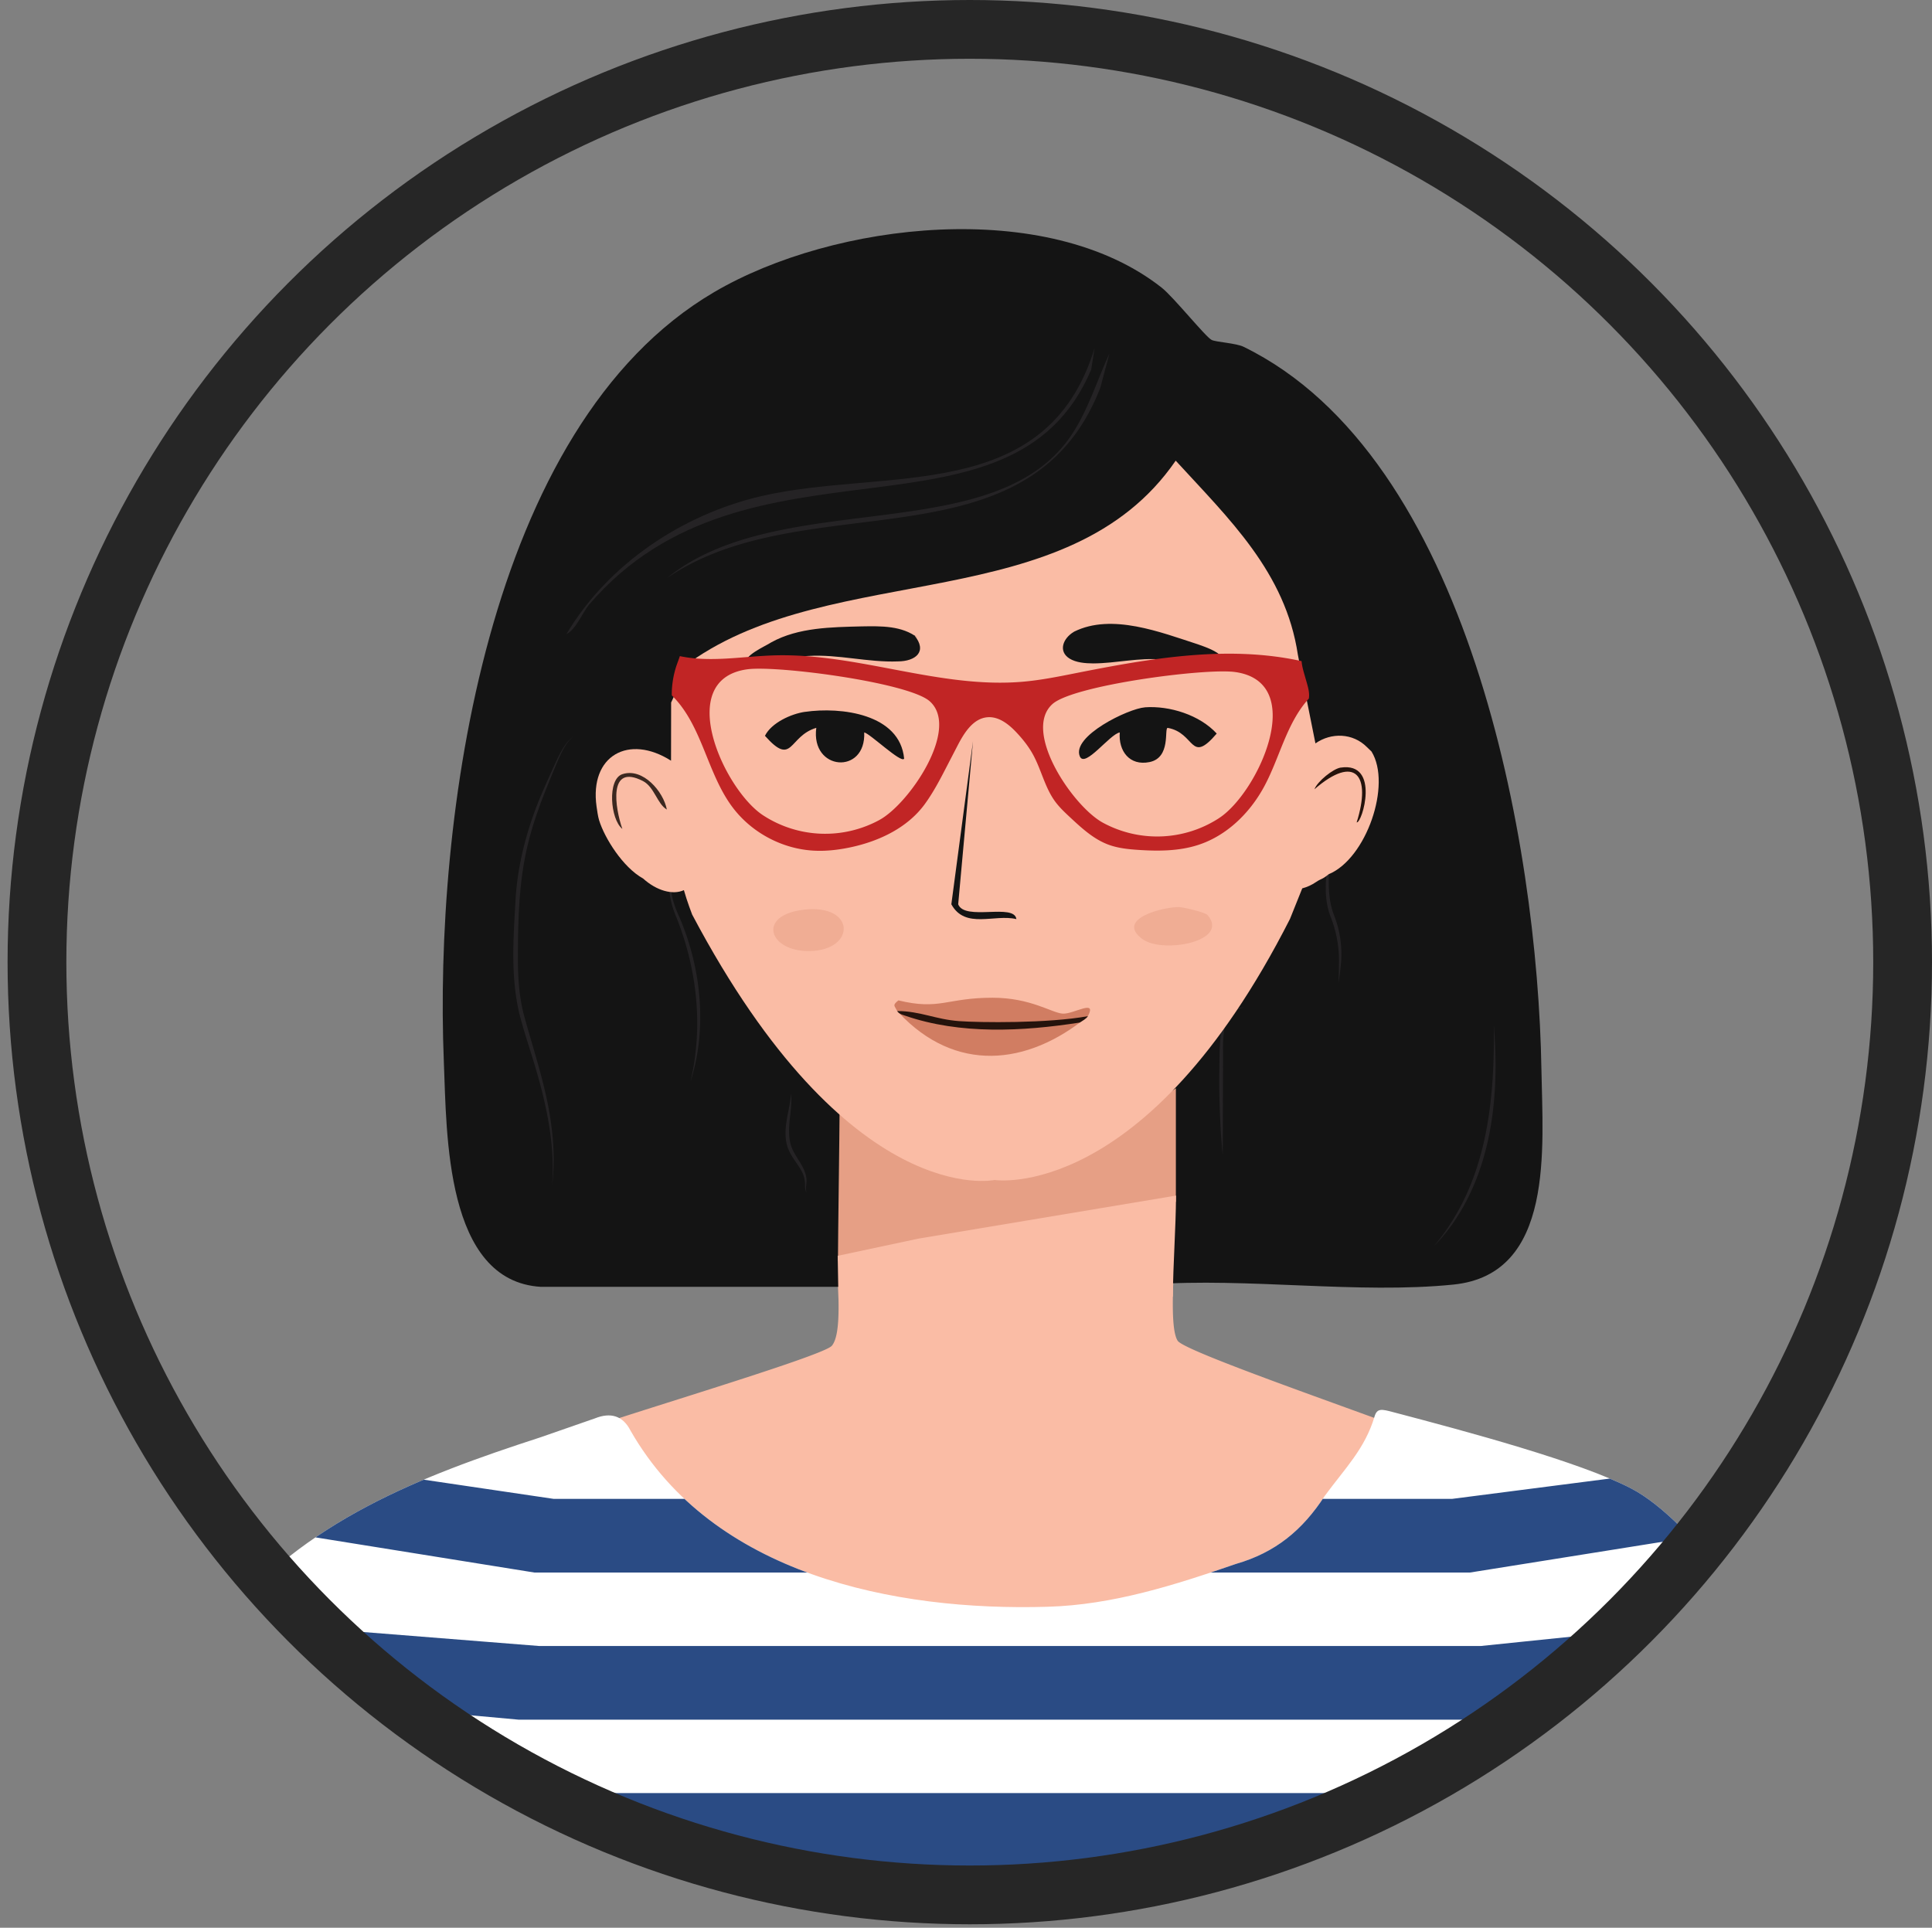<svg xmlns="http://www.w3.org/2000/svg" viewBox="0 0 634.47 633.12">
  <rect x="0" y="0" width="634.47" height="633.12" fill="#808080" stroke="none"/>
  <defs>
    <clipPath id="clippath">
      <circle cx="318.48" cy="315.99" r="306.34" class="head-cls-5" />
    </clipPath>
    <clipPath id="clippath-1">
      <path
        d="M456.43 925.85c-2.8 3.11-2.42 4.74-8.99 5.07-39.46 1.99-59.9 1.25-99.4.5-53.99-1.02-102.12-3.27-155.95-1.08-4.17.14-3.06-1.12-4.14-5.3-8.33-32.06-17.51-65.5-23.4-98.09-2.95-16.31-7.27-38.74-11.39-60.08-3.21-16.6-5.08-22.38-7.21-35.07-.15-.88-2.48-15.08-5.94-15.08-6.44 0-5.38 7.47-9.27 7.46-25.13.07-46.84-12.42-70.15-21.08-13.63-6.28-43.21-12.12-36.51-32.42 16.4-52.7 8.12-90.21 48.72-137.7 27.28-33.48 64.74-47.96 104.59-60.9 6.01-2.09 12.03-4.19 18.04-6.27 5-2 9.1-.94 11.62 4.02 27 47.24 86.48 59.38 137.03 57.87 21.33-.6 41.79-7.15 61.81-14.07 12.96-3.74 21.87-11.1 29.16-22.34 6.68-9.09 13.21-15.5 16.34-26.04.85-2.87 2.39-2.45 6.15-1.46 24.15 6.35 61.32 16.31 78.15 25.06 10.17 5.29 21.98 17.78 30.53 29.22 29.93 40.03 39.85 80.86 46.9 130.04 3.63 27.66-3.54 33.65-29.01 41.76-23.21 6.47-48.53 23.12-72.38 23.12-4.43 0-8.06-9.6-8.06 6.84 0 8.25-1.09 17.19-2.76 25.27-5.54 26.75-4.7 27.49-7.9 43.94-3.89 20.05-2.8 15.47-12.3 57.33-2.29 10.1-4.16 21.03-13.65 46.49-3.14 8.42-5.35 18.17-8.49 26.62-.85 2.29-.47 4.52-2.12 6.35Z"
        class="head-cls-3"
      />
    </clipPath>
    <style>
      .head-cls-1{fill:#141414}.head-cls-3{fill:#fff}.head-cls-4{fill:#fabca5}.head-cls-5{stroke:#262626;stroke-miterlimit:10;stroke-width:19.3px;fill:none}.head-cls-8{fill:#25130c}.head-cls-9{fill:#d17d62}.head-cls-11{fill:#252325}.head-cls-12{fill:#e69f85}
    </style>
  </defs>
  <g style="clip-path: url(#clippath)">
    <path
      d="M475.62 474.89c-3.56 7.89-9.79 20.55-16.02 26.78-4.7 4.7-8.75 9.97-15.18 21.78-5.67 6.78-16.77 15.26-24.76 20.57-11.2 7.44-20.2 12.56-36.38 23.04-12.94 2.85-29.5 5.32-48.79 5.37a228.92 228.92 0 0 1-49.79-5.37c-11.31-6.23-33.2-15.77-42.79-23.04-9.49-7.19-17.66-16.33-23.04-23.04-4.55-5.67-11.24-18.91-16.46-26.33-5.43-7.72-10.47-15.71-16.46-23.04 14.38-5.59 84.28-26.09 87.23-29.63 6.56-7.85-4.73-55.61 6.58-59.25 34.69 23.08 71.61 20.35 105.34-3.29 4.79 4.9-3.12 53.49 1.65 60.9 2.58 4.01 74.31 28.17 88.88 34.56Z"
      class="head-cls-4"
    />
    <path
      d="M506.2 351.07c-1.24-74.19-23.81-201.01-97.79-237.17-2.49-1.22-9.03-1.53-10.49-2.25-2.03-.99-12.47-14.07-16.49-17.23-37.66-29.63-107.55-21.55-146.87 1.5-75.2 44.07-92.01 173.75-88.8 252.9.96 23.58.4 71.9 31.85 73.81h199.7l.39-.77c31.86-2.32 68.38 3.21 99.65.02 33.25-3.39 29.28-44.92 28.85-70.81Z"
      class="head-cls-1"
    />
    <path
      d="m359.48 114.22-1.12 7.12c-26.01 61.68-113.04 16.66-164.85 77.18-2.23 2.6-4.27 8.13-7.49 9.74 13.61-22.95 38.07-39.33 64.07-45.34 40.7-9.4 93.7 3.14 109.4-48.71Z"
      class="head-cls-11"
    />
    <path
      d="M218.98 189.9c36.2-29.54 104.52-10.28 131.13-44.59 6.63-8.55 9.76-19.58 14.24-29.22l-3 11.24c-23.48 60.46-96.81 31.24-142.37 62.57Zm-30.81 52.06c-2.42 2.09-3.75 5.08-5.02 7.95-1.23 2.92-2.45 5.85-3.62 8.8-2.37 5.88-4.51 11.85-6.03 17.97-3.07 12.26-3.39 25.02-3.42 37.66-.02 6.32.35 12.62 1.9 18.73 3.29 12.19 7.6 24.33 9.13 36.96.8 6.31.99 12.73.24 19.03.9-12.7-1.68-25.28-5.21-37.42-1.76-6.11-3.87-12.09-5.46-18.26-3.09-12.48-2.06-25.42-1.36-38.12.78-12.75 4.37-25.2 9.55-36.83a451.1 451.1 0 0 1 3.92-8.68c1.36-2.84 2.84-5.81 5.38-7.79Zm34.94 42.24c-4.74 4.66-2.42 11.67-.02 16.94 6.04 14.12 8.41 29.99 5.84 45.2-.51 3.03-1.27 6.02-2.16 8.94.63-3 1.26-5.99 1.57-9.03 1.12-9.06.71-18.3-1.02-27.25-1.12-5.98-2.86-11.83-5.1-17.5-2.26-5.33-4.33-12.99.89-17.29Zm36.69 74.96c.53 5.55-1.64 11.35-.12 16.76 1.05 3.92 4.99 7.21 5.18 11.58.07 1.49-.48 2.87.05 4.23-.4-.6-.51-1.37-.53-2.08.08-2.13-.47-4.09-1.63-5.89-1.43-2.35-3.41-4.58-4.26-7.51-1.57-5.81.86-11.38 1.3-17.1Zm230.76-22.52c1.88 22.32-.37 46.38-13.49 65.22-1.88 2.63-3.92 5.15-6.2 7.43 2.08-2.47 4.01-5.04 5.7-7.77 12.28-19.18 14.3-42.64 13.99-64.89Zm-81.96-5.8c-7.38 1.25-6.99 10.08-6.94 15.89-.03 4.12-.06 15.2-.07 19.46.01 3.23-.02 9.76-.06 12.99-.23-2.16-.38-4.32-.55-6.48-.38-6.3-.63-13.21-.58-19.49.08-4.36.01-8.66.44-13.02.33-4.2 3-9.34 7.76-9.35Zm29.95-51.35c-.43-.29-.93-.02-1.16.35-.84 1.15-.6 2.65-.76 4.02-.43 5.53-.56 11.26 1.38 16.51 2.14 5.29 2.92 11.11 2.29 16.8-.19 1.88-.41 3.75-.71 5.61.02-1.89.12-3.77.11-5.64.22-5.65-.74-11.12-2.85-16.38-1.99-5.42-1.67-11.36-.81-16.97.35-1.49.16-3.74 1.83-4.47.25-.06.5.02.68.16Z"
      class="head-cls-11"
    />
    <path
      id="Objet_génératif"
      d="M386.16 357.38v37.31l-110.98 19.35c.02-7.88.52-41.91.54-49.79 33.72 15.13 80.88 14.19 110.44-6.87Z"
      class="head-cls-12"
    />
    <path
      d="M236.52 228.81c-1.19 2.25-1.69 4.81-1.98 7.34-.21 1.83-.32 3.7.03 5.52.3 1.57.93 3.04 1.55 4.51 2.11 4.94 4.24 9.93 7.38 14.29 6.93 9.61 18.52 14.98 30.36 15.34 1.53.05 3.11-.11 4.63-.29 7.78-.92 14.88-5.08 19.67-11.28 4.79-6.2 9.1-13.26 10.61-20.94.57-2.91.03-6.87-1.92-9.11-1.19-1.36-3.35-2.7-5.06-3.29-8.43-2.92-17.4-4.72-26.24-5.89-3.87-.51-7.43-1.37-11.13-1.74-4.86-.49-9.64-.63-14.51-.99-5.18-.38-10.86 1.71-13.4 6.53Z"
      style="fill: none"
    />
    <path
      d="M227.28 300.3s-1.64-4.23-2.69-7.96c-3.65 1.7-8.99.18-13.39-3.81-6.64-3.66-12.67-13.31-14.46-19.16-.36-1.17-.65-3.19-.83-4.48-2.36-16.74 10.57-23.89 24.46-15.06l.03-19.11 6.13-13.23c47.37-33.6 124.24-14.78 159.57-66.2 17.49 19.11 36.05 36.61 40.12 63.73l2.48 12.7 3.29 16.43c5.22-3.66 12.31-3.41 16.88 1.19.36.37 1.47 1.38 1.53 1.47 6.72 10.84-1.72 35.22-14.07 40.31-2.18 1.81-2.37 1.35-4.15 2.57-1.45.99-2.99 1.67-4.52 2.07l-4.03 10.04c-47.46 93.44-97.02 85.74-97.02 85.74s-47.77 10.32-99.34-87.24Z"
      class="head-cls-4"
    />
    <path
      d="M264.32 233.8c11.87-1.73 31.22.65 32.6 15.36-.89 1.68-11.2-8.23-13.11-8.62.61 14-17.63 12.69-15.74-1.5-9.22 2.74-7.62 12.99-16.86 2.62 2.1-4.26 8.58-7.21 13.11-7.87Zm111.65-1.5c8.13-.59 18.04 2.53 23.6 8.62-8.84 10.34-6.92-.24-16.11-1.87-1.21.15 1.18 9.81-5.99 11.24-6.54 1.31-10.21-3.66-9.74-9.74-3.28.56-11.44 11.82-13.11 7.87-2.8-6.62 15.93-15.71 21.36-16.11Zm-75.76-23.73c4.54 5.46.41 8.62-5.31 8.65-9.78.4-19.67-2.4-29.47-1.79-5.61-.07-16.03 6.49-20.54 2.76-.91-2.85 6.35-5.88 8.45-7.26 8.84-4.87 19.72-4.96 29.68-5.21 6.32-.1 13.22-.28 18.43 3.8m51.11-1.95c-3.53 2.15-5.06 6.34-1.37 8.69 2.18 1.37 5.22 1.6 7.82 1.62 7.56-.03 15.15-2 22.64-1.26 3.42.29 6.76 1.11 10.06 2.01 2.86.83 8.27 2.17 10.12.06.65-.75.47-1.83-.45-2.88-1.86-2.1-5.28-3.23-7.99-4.2-12.26-3.96-28.24-10.29-40.63-4.17l-.2.13Z"
      class="head-cls-1"
    />
    <path
      d="M440.28 252.1c13.16-1.97 6.98 18.54 5.25 17.98 4.89-15.44-.45-22.5-13.86-10.87.97-2.6 6.14-6.75 8.62-7.12Z"
      class="head-cls-8"
    />
    <path
      d="M204.38 254.26c6.76-2.24 13.52 5.75 14.61 11.61-3.19-1.85-4.08-7.43-7.87-9.37-11.54-5.92-9.13 8.83-6.74 15.74-3.97-3.16-5-16.33 0-17.98Z"
      style="fill: #3c2820"
    />
    <path
      d="M428.82 223.09c-.54-2-1.22-3.9-1.38-5.96-24.37-5.37-49.73-.89-74.21 3.96-5.69 1.13-11.4 2.28-17.18 2.79-27.37 2.43-54.28-9.43-81.75-8.64-10.38.3-20.88 2.39-31.04.25-.38 1.21-.89 2.42-1.27 3.63-.92 2.94-1.42 6.17-1.37 9.25 9.99 9.78 11.51 25.44 19.87 36.65 6.23 8.37 16.28 13.77 26.7 14.35 4.11.23 8.23-.26 12.25-1.12 9.38-2.02 18.65-6.44 24.29-14.2 2.74-3.78 4.88-7.85 7.02-12 1.23-2.38 2.47-4.77 3.7-7.15 2.18-4.21 5.12-8.96 9.85-9.34 3.72-.3 7.01 2.32 9.56 5.05 2.03 2.16 3.88 4.5 5.32 7.09 2.77 5 3.92 10.86 7.29 15.48 1.46 2 3.28 3.7 5.09 5.38 3.72 3.46 7.57 7 12.33 8.8 3.18 1.2 6.62 1.55 10.01 1.77 6.62.44 13.4.4 19.7-1.67 9.19-3.02 16.62-10.23 21.31-18.69 5.31-9.59 7.51-21.27 14.92-29.34.34-2.13-.43-4.25-1-6.34Zm-139.98 46.19a37.292 37.292 0 0 1-38.22-1.5c-12.85-8.38-29.4-44.6-5.25-47.96 9.8-1.36 53.01 4.32 59.95 10.49 10.06 8.94-6.67 33.62-16.49 38.97Zm111.53-.61a37.292 37.292 0 0 1-38.22 1.5c-9.81-5.35-26.55-30.02-16.49-38.97 6.94-6.17 50.15-11.85 59.95-10.49 24.16 3.36 7.6 39.58-5.25 47.96Z"
      style="fill: #c12525"
    />
    <path
      d="M387.23 297.91c1.37.04 8.54 1.69 9.35 2.64 7.4 8.65-14.71 12.72-21.33 7.91-9.27-6.73 7.08-10.67 11.98-10.55Zm-123.17.85c16.97-1.94 17.07 13.26 1.94 13.59-13.44.3-17.7-11.79-1.94-13.59Z"
      class="head-cls-12"
      style="opacity: 0.5"
    />
    <path
      d="m319.54 243.41-4.87 53.58c2.15 5.58 18.44-.47 19.11 4.87-7.12-1.75-16.81 3.42-21.36-4.87l7.12-53.58Z"
      class="head-cls-1"
    />
    <path
      d="M357.25 333.77c-20.03 16.48-43.61 18.51-62.02-1.1 18.13 7.09 43.27 4.41 62.02 1.1Z"
      class="head-cls-9"
    />
    <path
      d="M357.25 333.77c-13.07 2.73-17.21 4.36-31.95 4.36-18.04 0-23.19-5.63-30.69-6.1-.78-1.73-1.71-1.83.43-3.48 13.65 3.31 15.8-.87 30.9-.87 12.57 0 19.43 4.97 23.04 5.22 3.55.25 11.43-4.98 8.26.87Z"
      class="head-cls-9"
    />
    <path
      d="M357.25 333.73c-.42.8-1.77 1.54-2.67 2.1-18.75 2.92-39.23 4-57.35-2.26-.18-.11-2.06-.45-2.61-1.54 7.79.08 12.58 2.76 20.34 3.33 6.69.49 29.23.78 42.3-1.63Z"
      class="head-cls-8"
    />
    <path
      d="M275.36 427.06c11.64 4.28 28.75 9.28 50.89 9.62 26.41.41 46.49-5.99 58.92-10.88.08-11.05.97-22.09 1.04-33.14l-84.63 14.14c-8.83 1.88-17.66 3.76-26.48 5.64M36.28 688.85c-.22.19-1.1.44-1.38.79-1.21 1.49-1.62 4.48-2.29 6.29-4.29 11.59-6.93 25.8-8.88 38.02-1.78 11.18-5.43 23.83-10.74 34.02-2.87-1.13-5.56-5.85-7.42-8.35-2.5-3.37-4.83-6.85-7.12-10.36-12.5-19.17-24.15-39.43-34.65-59.96-10.58-20.67-19.7-41.98-31.15-62.21-3.41-6.02-6.98-11.94-10.77-17.73 1.8-8.68 3.12-17.27 1.41-25.97-1.1-5.57-3.6-10.77-6.44-15.68-4.22-7.28-9.25-14.09-14.98-20.26-4.75-5.12-10.9-10.25-13.43-16.92-2.88-7.61-4.71-15.59-5.84-23.64-.98-6.96-.67-13.07-5.11-18.97-3.02-4.02-6.1-7.24-11.13-7.1-9.58.26-11.65 7.67-13.47 15.78-1.73 7.73-1.48 33.56 7.53 45.39-7.25-.08-14.4 1.29-21.19 3.85-5.2 1.96-9.88 5.07-14.51 8.15-4.1 2.73-8.47 5.8-10.02 10.48-1.46 4.41-.07 9.19 1.32 13.62-6.5 2.23-8.36 10.56-7.99 17.42.28 5.22 1.81 11.18 6.55 13.37.81 3.14-1.83 6.35-3.24 9.28-2.55 5.28-.69 12.29 4.14 15.61 1.96 1.35 4.37 2.19 5.74 4.14 1.46 2.07 1.32 4.82 1.58 7.34.54 5.29 3.38 10.59 8.17 12.89 3.24 1.56 6.97 1.62 10.56 1.65 10.36.09 21.59.14 31.95.23 1.62 6.68 3.16 13.01 4.87 18.66 2.06 6.83 4.21 14.1 6.87 20.71 1.49 4.08 4.64 11.46 6.4 15.86 2.04 5.09 3.97 10.22 6.06 15.29 4.38 10.63 9.07 21.12 14.06 31.48 8.68 18.02 18.66 35.36 28.55 52.73 5.6 9.83 11.11 20.25 16.6 30.36 6.74 12.4 13.04 25.71 23.93 35.32 10.57 9.32 23.83 15.93 37.9 17.6 14.64 1.74 29.17-2.74 39.5-13.44 18.26-18.91 23.75-46.42 33.4-70 3.64-8.88 7.4-17.72 11.28-26.5 1.99-4.5 4.24-8.93 6.08-13.49 1.5-3.72 3.26-9.28 4.13-11.81 5.05-13.91 11.17-27.01 17.08-40.17 1.25-2.79-5.69-7.99-10.1-10.04-4.96-2.3-8.69-2.85-13.65-5.15-6.19-2.87-16.02-5.1-22.39-7.56-16.63-6.41-27.62-11.58-45.3-11.51-1.81 0-1.81-.09-2.49.48Z"
      class="head-cls-4"
    />
    <path
      d="M456.43 925.85c-2.8 3.11-2.42 4.74-8.99 5.07-39.46 1.99-59.9 1.25-99.4.5-53.99-1.02-102.12-3.27-155.95-1.08-4.17.14-3.06-1.12-4.14-5.3-8.33-32.06-17.51-65.5-23.4-98.09-2.95-16.31-7.27-38.74-11.39-60.08-3.21-16.6-5.08-22.38-7.21-35.07-.15-.88-2.48-15.08-5.94-15.08-6.44 0-5.38 7.47-9.27 7.46-25.13.07-46.84-12.42-70.15-21.08-13.63-6.28-43.21-12.12-36.51-32.42 16.4-52.7 8.12-90.21 48.72-137.7 27.28-33.48 64.74-47.96 104.59-60.9 6.01-2.09 12.03-4.19 18.04-6.27 5-2 9.1-.94 11.62 4.02 27 47.24 86.48 59.38 137.03 57.87 21.33-.6 41.79-7.15 61.81-14.07 12.96-3.74 21.87-11.1 29.16-22.34 6.68-9.09 13.21-15.5 16.34-26.04.85-2.87 2.39-2.45 6.15-1.46 24.15 6.35 61.32 16.31 78.15 25.06 10.17 5.29 21.98 17.78 30.53 29.22 29.93 40.03 39.85 80.86 46.9 130.04 3.63 27.66-3.54 33.65-29.01 41.76-23.21 6.47-48.53 23.12-72.38 23.12-4.43 0-8.06-9.6-8.06 6.84 0 8.25-1.09 17.19-2.76 25.27-5.54 26.75-4.7 27.49-7.9 43.94-3.89 20.05-2.8 15.47-12.3 57.33-2.29 10.1-4.16 21.03-13.65 46.49-3.14 8.42-5.35 18.17-8.49 26.62-.85 2.29-.47 4.52-2.12 6.35Z"
      class="head-cls-3"
    />
    <g style="clip-path: url(#clippath-1)">
      <path
        d="m633.19 492.43-150.46 24.03H175.51l-162.8-26.15 6.21-22.12 162.86 24.07h295.14l156.27-20.12v20.29zm0 52.94-142.81 19.41H170.34L12.71 550.39v-22.87l164.27 13.06h309.35l146.86-15.13v19.92zm0 49.43-135.8 18.3H155.95L27.33 597.94l1.52-25.19 135.96 16.14h326.68l141.7-12.9v18.81zm0 46.12-127.31 20.49H145.9L12.71 638.34l3.4-21.34 133.11 20.21h348.91l135.06-16.95v20.66z"
        style="fill: #2a4b84"
      />
    </g>
  </g>
  <circle cx="318.48" cy="315.99" r="306.34" class="head-cls-5" />
</svg>